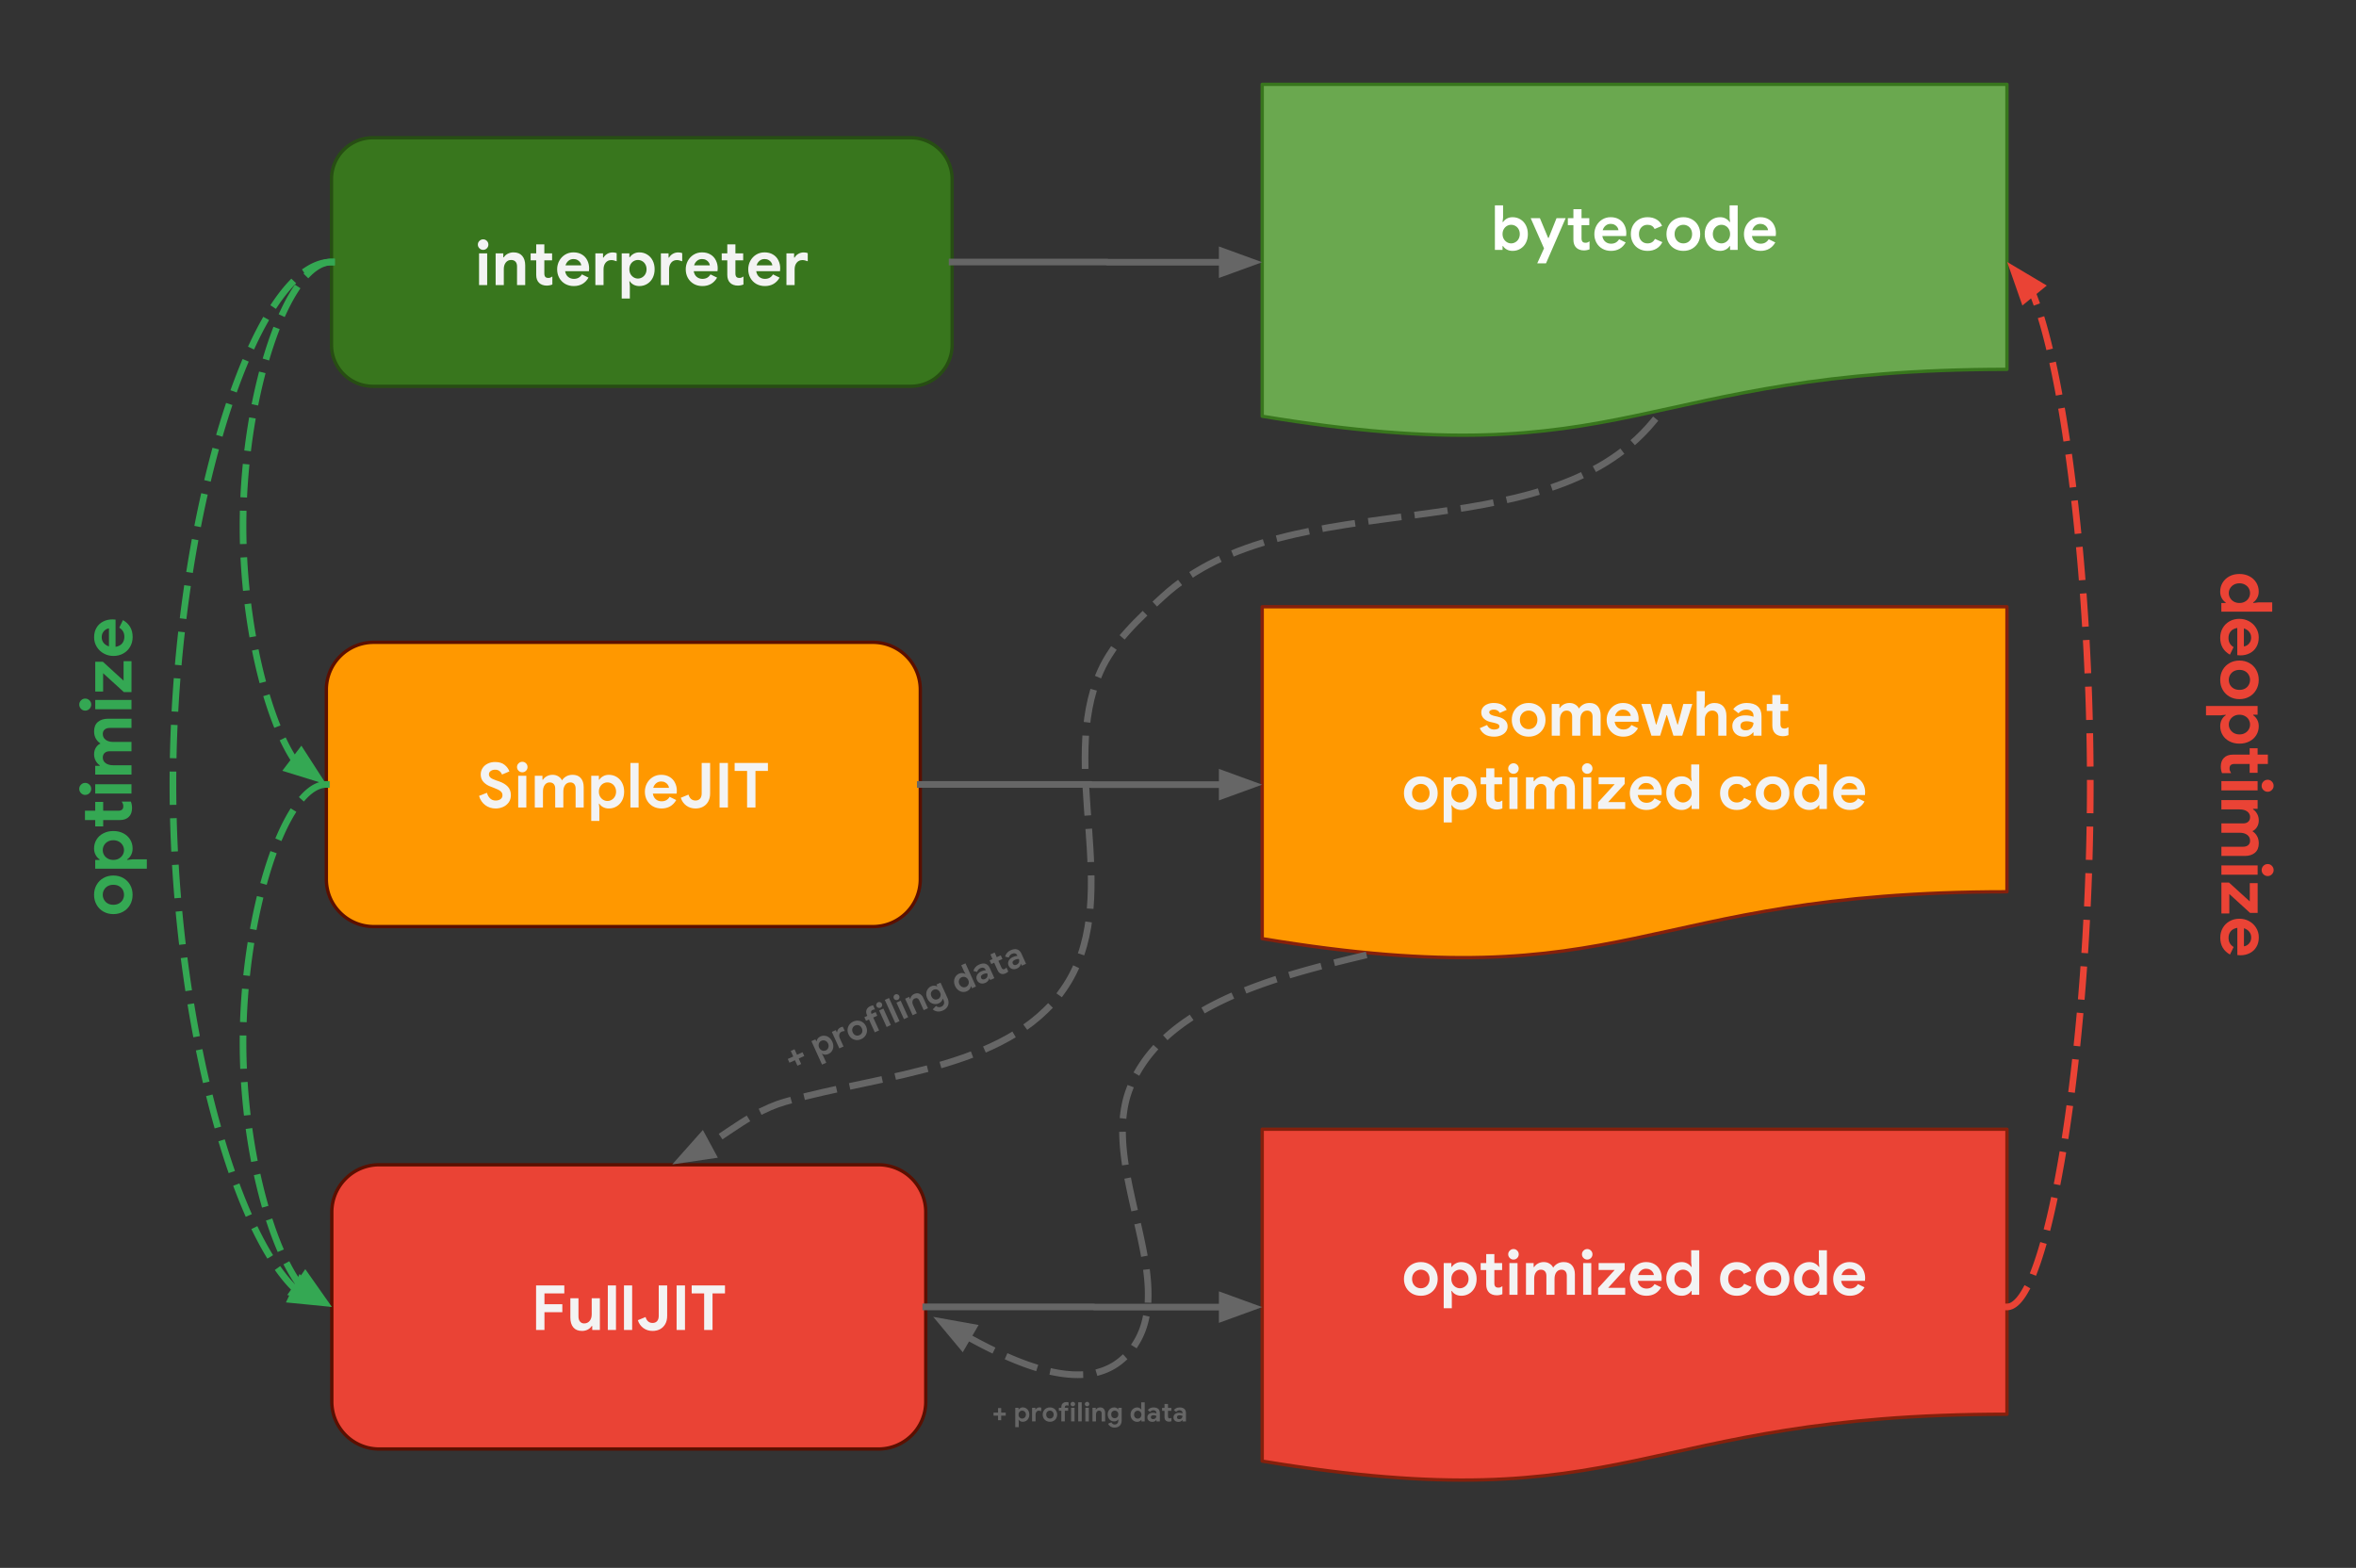 <svg viewBox="0 0 706.879 470.457" fill="none" stroke-linecap="square" stroke-miterlimit="10" xmlns="http://www.w3.org/2000/svg"><rect x="0" y="0" width="706.879" height="470.457" fill="#333333" stroke="none"/><clipPath id="a"><path d="M0 0h706.88v470.457H0V0z"/></clipPath><g clip-path="url(#a)"><path d="M0 0h706.88v470.457H0z"/><path fill="#ff9800" d="M378.704 182.067h223.45v85.524c-111.725 0-111.725 32.586-223.45 14.07z" fill-rule="evenodd"/><path stroke="#85200c" stroke-linejoin="round" stroke-linecap="butt" d="M378.704 182.067h223.45v85.524c-111.725 0-111.725 32.586-223.45 14.07z"/><path fill="#f3f3f3" d="M448.302 221.046q-1.734 0-2.812-.703-1.063-.72-1.5-1.844l2.187-.953q.297.672.844 1.015.547.344 1.281.344.672 0 1.11-.219.453-.218.453-.703 0-.469-.407-.687-.406-.235-1.234-.422l-1.11-.25q-1.156-.281-1.921-1.016-.766-.734-.766-1.844 0-.812.485-1.468.5-.656 1.343-1 .86-.36 1.875-.36 2.953 0 3.938 2.063l-2.078.922q-.563-1-1.797-1-.64 0-1.016.234-.36.219-.36.578 0 .672 1.266 1.016l1.391.328q1.422.36 2.14 1.094.72.719.72 1.781 0 .906-.532 1.61-.531.702-1.453 1.093-.922.39-2.047.39zm10.359 0q-1.484 0-2.64-.656-1.157-.672-1.797-1.813-.641-1.156-.641-2.578t.64-2.578q.641-1.156 1.797-1.813 1.157-.672 2.641-.672 1.453 0 2.61.672 1.156.656 1.796 1.813.64 1.156.64 2.578t-.64 2.578q-.64 1.14-1.797 1.813-1.156.656-2.609.656zm0-2.25q.703 0 1.297-.328.61-.344.953-.985.36-.64.36-1.484t-.36-1.469q-.344-.64-.953-.969-.594-.343-1.297-.343-.719 0-1.312.343-.594.328-.97.97-.359.624-.359 1.468 0 .828.36 1.484.375.64.969.985.593.328 1.312.328zm6.911-7.563h2.297v1.188h.156q.438-.688 1.188-1.078.765-.407 1.703-.407 1 0 1.75.485.75.469 1.062 1.187.47-.734 1.282-1.203.812-.469 1.906-.469 1.625 0 2.469 1 .859 1 .859 2.688v6.125h-2.422v-5.672q0-.89-.422-1.375-.422-.484-1.172-.484-.953 0-1.53.75-.563.75-.563 1.984v4.797h-2.438v-5.672q0-.89-.437-1.375-.438-.484-1.235-.484-.906 0-1.453.75t-.547 1.984v4.797h-2.453v-9.516zm21.465 9.813q-1.422 0-2.563-.64-1.14-.657-1.781-1.798-.64-1.156-.64-2.594 0-1.359.624-2.53.641-1.173 1.75-1.86 1.125-.688 2.516-.688 1.469 0 2.531.641 1.063.625 1.61 1.734.562 1.094.562 2.438 0 .422-.062.828h-7.141q.187 1.125.906 1.719.719.594 1.719.594.844 0 1.453-.36.61-.375.953-.984l1.985.969q-1.454 2.53-4.422 2.53zm2.25-6.203q-.032-.453-.328-.891-.282-.438-.797-.719-.516-.297-1.203-.297-.875 0-1.5.516-.625.5-.907 1.39h4.735zm3.17-3.61h2.75l1.64 6.172h.125l1.907-6.172h2.5l1.906 6.172h.125l1.64-6.172h2.704l-3.032 9.516h-2.64l-1.938-6.156h-.125l-1.922 6.156h-2.609l-3.031-9.516zm16.603-3.844h2.453v3.375l-.156 1.657h.156q.406-.672 1.187-1.078.782-.407 1.704-.407 1.734 0 2.656 1.032.922 1.03.922 2.875v5.906h-2.438v-5.61q0-.921-.5-1.421t-1.312-.5q-.969 0-1.594.78-.625.782-.625 1.923v4.828h-2.453v-13.36zm14.153 13.657q-1.516 0-2.485-.875-.968-.89-.968-2.328 0-.953.5-1.672.5-.735 1.375-1.125.89-.39 1.953-.39 1.469 0 2.515.421v-.406q0-.781-.593-1.266-.578-.484-1.578-.484-.672 0-1.297.312-.625.297-1.032.797l-1.562-1.234q.687-.89 1.734-1.375t2.266-.485q2.187 0 3.328 1.016 1.14 1 1.14 2.938v5.859h-2.406v-.969h-.156q-.422.563-1.125.922-.703.344-1.61.344zm.578-1.906q1.062 0 1.687-.672.625-.688.625-1.594-.953-.453-2-.453-1.906 0-1.906 1.422 0 .578.406.937.422.36 1.188.36zm11.107 1.765q-.703 0-1.297-.219-.594-.218-.969-.593-.875-.844-.875-2.391v-4.375h-1.672v-2.094h1.672v-2.687h2.438v2.687h2.328v2.094h-2.328v3.938q0 .718.312 1.046.266.297.906.297.344 0 .578-.094.235-.093.61-.328v2.391q-.797.328-1.703.328zm-108.587 22.141q-1.484 0-2.64-.656-1.157-.672-1.797-1.813-.641-1.156-.641-2.578t.64-2.578q.641-1.156 1.798-1.813 1.156-.672 2.64-.672 1.453 0 2.61.672 1.156.656 1.796 1.813.641 1.156.641 2.578t-.64 2.578q-.641 1.14-1.797 1.813-1.157.656-2.61.656zm0-2.25q.703 0 1.297-.328.61-.344.953-.985.36-.64.36-1.484t-.36-1.469q-.344-.64-.953-.969-.594-.343-1.297-.343-.719 0-1.312.343-.594.328-.97.97-.358.624-.358 1.468 0 .828.359 1.484.375.64.969.985.593.328 1.312.328zm6.849-7.563h2.297v1.156h.14q.39-.609 1.14-1.03.75-.423 1.72-.423 1.28 0 2.328.641 1.062.64 1.656 1.797.594 1.156.594 2.625t-.594 2.625q-.594 1.14-1.656 1.781-1.047.64-2.328.64-.97 0-1.735-.405-.75-.407-1.125-1.032h-.14l.14 1.344v3.828h-2.437v-13.547zm4.86 7.563q.687 0 1.28-.36.61-.359.953-.984.36-.64.36-1.453 0-.828-.36-1.453-.343-.64-.953-.985-.593-.343-1.28-.343-.673 0-1.267.343-.593.344-.953.985-.343.625-.343 1.453 0 .812.343 1.453.36.625.953.984.594.36 1.266.36zm11.04 2.11q-.703 0-1.297-.22-.593-.218-.968-.593-.875-.844-.875-2.391v-4.375h-1.672v-2.094h1.672v-2.687h2.437v2.687h2.328v2.094h-2.328v3.938q0 .718.313 1.046.265.297.906.297.344 0 .578-.094.234-.093.61-.328v2.391q-.797.328-1.704.328zm5.049-10.72q-.657 0-1.125-.468-.47-.47-.47-1.11 0-.656.47-1.11.468-.468 1.125-.468.656 0 1.109.469.453.453.453 1.11 0 .64-.453 1.109-.453.468-1.11.468zm-1.235 1.047h2.438v9.516h-2.438v-9.516zm4.974 0h2.297v1.188h.157q.437-.688 1.187-1.078.766-.407 1.703-.407 1 0 1.75.485.75.469 1.063 1.187.468-.734 1.281-1.203.812-.469 1.906-.469 1.625 0 2.469 1 .86 1 .86 2.688v6.125h-2.423v-5.672q0-.89-.421-1.375-.422-.484-1.172-.484-.953 0-1.532.75-.562.75-.562 1.984v4.797h-2.438v-5.672q0-.89-.437-1.375-.438-.484-1.234-.484-.907 0-1.454.75-.546.75-.546 1.984v4.797h-2.454v-9.516zm18.387-1.047q-.656 0-1.125-.468-.469-.47-.469-1.11 0-.656.469-1.11.469-.468 1.125-.468t1.11.469q.452.453.452 1.11 0 .64-.453 1.109-.453.468-1.11.468zM475 233.233h2.437v9.516H475v-9.516zm4.49 7.516l4.968-5.438h-4.812v-2.078h7.812v2l-4.953 5.438h5.11v2.078h-8.126v-2zm14.486 2.297q-1.422 0-2.563-.64-1.14-.657-1.78-1.798-.642-1.156-.642-2.594 0-1.359.625-2.53.641-1.173 1.75-1.86 1.125-.688 2.516-.688 1.469 0 2.531.641 1.063.625 1.61 1.734.562 1.094.562 2.438 0 .422-.062.828h-7.14q.187 1.125.905 1.719.72.594 1.72.594.843 0 1.452-.36.61-.375.953-.984l1.985.969q-1.453 2.53-4.422 2.53zm2.25-6.203q-.031-.453-.328-.891-.282-.438-.797-.719-.516-.297-1.203-.297-.875 0-1.5.516-.625.5-.907 1.39h4.735zm8.326 6.203q-1.281 0-2.344-.64-1.047-.642-1.656-1.782-.61-1.156-.61-2.625t.61-2.625q.61-1.156 1.656-1.797 1.063-.64 2.344-.64.969 0 1.719.421.75.422 1.14 1.031h.141l-.14-1.343v-3.656h2.421v13.359h-2.28v-1.14h-.142q-.375.624-1.14 1.03-.75.407-1.719.407zm.406-2.25q.688 0 1.282-.36.609-.359.953-.984.36-.64.36-1.453 0-.828-.36-1.453-.344-.64-.953-.985-.594-.343-1.282-.343-.672 0-1.265.343-.594.344-.953.985-.36.625-.36 1.453 0 .812.36 1.453.359.625.953.984.593.36 1.265.36zm6.085 1.953zm10.037.297q-1.437 0-2.578-.64-1.14-.642-1.781-1.798-.64-1.156-.64-2.61 0-1.468.64-2.608.64-1.141 1.781-1.797 1.14-.657 2.578-.657 1.578 0 2.72.688 1.14.672 1.64 1.922l-2.235.937q-.593-1.265-2.125-1.265-1.125 0-1.843.765-.72.766-.72 2.016 0 1.266.72 2.031.718.766 1.843.766 1.547 0 2.235-1.344l2.218.969q-.609 1.25-1.75 1.937-1.14.688-2.703.688zm10.769 0q-1.485 0-2.641-.656-1.156-.672-1.797-1.813-.64-1.156-.64-2.578t.64-2.578q.64-1.156 1.797-1.813 1.156-.672 2.64-.672 1.454 0 2.61.672 1.156.656 1.797 1.813.64 1.156.64 2.578t-.64 2.578q-.64 1.14-1.797 1.813-1.156.656-2.61.656zm0-2.25q.703 0 1.296-.328.61-.344.954-.985.359-.64.359-1.484t-.36-1.469q-.343-.64-.953-.969-.593-.343-1.296-.343-.72 0-1.313.343-.594.328-.969.97-.36.624-.36 1.468 0 .828.36 1.484.375.64.97.985.593.328 1.312.328zm11.004 2.25q-1.28 0-2.343-.64-1.047-.642-1.657-1.782-.609-1.156-.609-2.625t.61-2.625q.609-1.156 1.656-1.797 1.062-.64 2.343-.64.97 0 1.72.421.75.422 1.14 1.031h.14l-.14-1.343v-3.656h2.422v13.359h-2.282v-1.14h-.14q-.375.624-1.14 1.03-.75.407-1.72.407zm.407-2.25q.687 0 1.28-.36.61-.359.954-.984.36-.64.36-1.453 0-.828-.36-1.453-.344-.64-.953-.985-.594-.343-1.281-.343-.672 0-1.266.343-.594.344-.953.985-.36.625-.36 1.453 0 .812.36 1.453.36.625.953.984.594.36 1.266.36zm11.74 2.25q-1.421 0-2.562-.64-1.14-.657-1.781-1.798-.64-1.156-.64-2.594 0-1.359.624-2.53.64-1.173 1.75-1.86 1.125-.688 2.516-.688 1.468 0 2.531.641 1.062.625 1.61 1.734.562 1.094.562 2.438 0 .422-.063.828h-7.14q.187 1.125.906 1.719.719.594 1.719.594.843 0 1.453-.36.61-.375.953-.984l1.984.969q-1.453 2.53-4.422 2.53zm2.25-6.203q-.03-.453-.328-.891-.28-.438-.797-.719-.515-.297-1.203-.297-.875 0-1.5.516-.625.5-.906 1.39h4.734z"/><path fill="#ff9800" d="M97.917 206.953c0-7.851 6.364-14.215 14.215-14.215h149.774a14.215 14.215 0 0 1 14.215 14.215v56.86c0 7.851-6.364 14.216-14.215 14.216H112.132c-7.85 0-14.215-6.365-14.215-14.215z" fill-rule="evenodd"/><path stroke="#5b0f00" stroke-linejoin="round" stroke-linecap="butt" d="M97.917 206.953h0c0-7.851 6.364-14.215 14.215-14.215h149.774a14.215 14.215 0 0 1 14.215 14.215v56.86c0 7.851-6.364 14.216-14.215 14.216H112.132c-7.85 0-14.215-6.365-14.215-14.215z"/><path fill="#f3f3f3" d="M148.711 242.6q-1.75 0-3.093-.984-1.344-.985-1.891-2.797l2.375-.938q.281 1.063.953 1.703.672.625 1.672.625.844 0 1.437-.406.594-.422.594-1.172t-.578-1.218q-.562-.485-2.016-1.016l-.812-.313q-1.297-.437-2.219-1.359-.906-.922-.906-2.328 0-1.047.547-1.906.547-.86 1.531-1.344.984-.5 2.234-.5 1.813 0 2.86.86 1.047.843 1.437 1.968l-2.218.938q-.22-.61-.735-1.032-.5-.422-1.312-.422-.813 0-1.344.391-.531.375-.531.984 0 .61.5 1.032.5.406 1.656.797l.844.28q1.734.61 2.656 1.595.922.968.922 2.546 0 1.313-.672 2.22-.672.905-1.734 1.359-1.047.437-2.157.437zm8.005-10.86q-.657 0-1.125-.468-.47-.469-.47-1.11 0-.656.47-1.109.468-.469 1.125-.469.656 0 1.109.47.453.452.453 1.109 0 .64-.453 1.109t-1.11.469zm-1.235 1.048h2.438v9.515h-2.438v-9.515zm4.974 0h2.297v1.187h.156q.438-.687 1.188-1.078.766-.406 1.703-.406 1 0 1.75.484.75.469 1.063 1.188.468-.735 1.28-1.204.813-.468 1.907-.468 1.625 0 2.469 1 .86 1 .86 2.687v6.125h-2.423v-5.672q0-.89-.422-1.375-.421-.484-1.171-.484-.954 0-1.532.75-.562.75-.562 1.984v4.797h-2.438v-5.672q0-.89-.437-1.375-.438-.484-1.235-.484-.906 0-1.453.75t-.547 1.984v4.797h-2.453v-9.515zm16.934 0h2.297v1.156h.14q.39-.61 1.14-1.031.75-.422 1.72-.422 1.28 0 2.328.64 1.062.64 1.656 1.797.594 1.156.594 2.625t-.594 2.625q-.594 1.14-1.656 1.781-1.047.641-2.328.641-.97 0-1.735-.406-.75-.406-1.125-1.031h-.14l.14 1.343v3.828h-2.437v-13.546zm4.86 7.562q.687 0 1.28-.36.61-.359.953-.984.36-.64.36-1.453 0-.828-.36-1.453-.343-.64-.953-.984-.593-.344-1.28-.344-.673 0-1.267.344-.593.343-.953.984-.343.625-.343 1.453 0 .813.343 1.453.36.625.953.985.594.359 1.266.359zm6.9-11.406h2.453v13.36h-2.453v-13.36zm9.32 13.656q-1.423 0-2.563-.64-1.141-.657-1.782-1.797-.64-1.157-.64-2.594 0-1.36.625-2.531.64-1.172 1.75-1.86 1.125-.687 2.515-.687 1.47 0 2.532.64 1.062.625 1.609 1.735.562 1.093.562 2.437 0 .422-.062.828h-7.14q.187 1.125.906 1.72.718.593 1.718.593.844 0 1.453-.36.61-.375.954-.984l1.984.969q-1.453 2.531-4.422 2.531zm2.25-6.203q-.032-.453-.33-.89-.28-.438-.796-.72-.516-.296-1.203-.296-.875 0-1.5.515-.625.5-.906 1.39h4.734zm7.966 6.203q-1.578 0-2.766-.86-1.187-.874-1.656-2.359l2.313-.953q.25.875.78 1.328.548.453 1.329.453.86 0 1.344-.546.5-.563.5-1.579v-9.14h2.53v9.125q0 1.453-.577 2.469-.578 1.015-1.578 1.546-.985.516-2.22.516zm7.206-13.656h2.516v13.36h-2.516v-13.36zm8.263 2.39h-3.735v-2.39h9.985v2.39h-3.735v10.97h-2.515v-10.97z"/><path fill="#38761d" d="M99.462 53.759c0-6.866 5.566-12.43 12.43-12.43h161.345a12.43 12.43 0 0 1 12.43 12.43v49.721c0 6.865-5.565 12.43-12.43 12.43H111.893c-6.865 0-12.43-5.565-12.43-12.43z" fill-rule="evenodd"/><path stroke="#274e13" stroke-linejoin="round" stroke-linecap="butt" d="M99.462 53.759h0c0-6.866 5.566-12.43 12.43-12.43h161.345a12.43 12.43 0 0 1 12.43 12.43v49.721c0 6.865-5.565 12.43-12.43 12.43H111.893h0c-6.865 0-12.43-5.565-12.43-12.43z"/><path fill="#f3f3f3" d="M144.967 74.977q-.656 0-1.125-.469t-.469-1.11q0-.655.469-1.109.469-.468 1.125-.468t1.11.468q.453.454.453 1.11 0 .64-.454 1.11-.453.468-1.109.468zm-1.234 1.047h2.437v9.515h-2.437v-9.515zm4.974 0h2.297v1.187h.156q.422-.687 1.203-1.078.797-.406 1.703-.406 1.719 0 2.61 1.047.906 1.047.906 2.86v5.905h-2.453V79.93q0-.922-.469-1.422-.469-.5-1.297-.5-1 0-1.61.766-.593.765-.593 1.922v4.843h-2.453v-9.515zm15.316 9.672q-.704 0-1.297-.22-.594-.218-.97-.593-.874-.844-.874-2.39v-4.375h-1.672v-2.094h1.672v-2.688h2.437v2.688h2.329v2.094h-2.329v3.937q0 .719.313 1.047.266.297.906.297.344 0 .578-.094.235-.094.61-.328v2.39q-.797.329-1.703.329zm8.126.14q-1.422 0-2.563-.64-1.14-.657-1.78-1.797-.641-1.156-.641-2.594 0-1.36.625-2.531.64-1.172 1.75-1.86 1.125-.687 2.515-.687 1.469 0 2.531.64 1.063.626 1.61 1.735.562 1.094.562 2.437 0 .422-.062.829h-7.14q.187 1.125.905 1.718.72.594 1.72.594.843 0 1.452-.36.61-.374.953-.984l1.985.969q-1.453 2.531-4.422 2.531zm2.25-6.203q-.031-.453-.328-.89-.281-.438-.797-.72-.516-.296-1.203-.296-.875 0-1.5.516-.625.5-.906 1.39h4.734zm4.232-3.61h2.297v1.266h.157q.359-.671 1.093-1.109.75-.437 1.641-.437.656 0 1.203.203v2.453q-.5-.188-.86-.266-.343-.094-.734-.094-1.078 0-1.718.782-.625.78-.625 1.984v4.734h-2.454v-9.515zm7.904 0h2.297v1.157h.14q.391-.61 1.141-1.031.75-.422 1.72-.422 1.28 0 2.327.64 1.063.641 1.656 1.797.594 1.157.594 2.625 0 1.47-.594 2.625-.593 1.141-1.656 1.782-1.047.64-2.328.64-.969 0-1.734-.406-.75-.406-1.125-1.031h-.14l.14 1.344v3.828h-2.438V76.024zm4.86 7.563q.687 0 1.28-.36.61-.358.954-.983.36-.641.36-1.454 0-.828-.36-1.453-.344-.64-.953-.984-.594-.344-1.281-.344-.672 0-1.266.344t-.953.984q-.344.625-.344 1.453 0 .813.344 1.454.36.625.953.984.594.36 1.266.36zm6.9-7.562h2.297v1.265h.156q.36-.671 1.094-1.109.75-.437 1.64-.437.657 0 1.204.203v2.453q-.5-.188-.86-.266-.343-.094-.734-.094-1.078 0-1.719.782-.625.78-.625 1.984v4.734h-2.453v-9.515zm12.435 9.812q-1.422 0-2.562-.64-1.141-.657-1.782-1.797-.64-1.156-.64-2.594 0-1.36.625-2.531.64-1.172 1.75-1.86 1.125-.687 2.515-.687 1.47 0 2.532.64 1.062.626 1.609 1.735.562 1.094.562 2.437 0 .422-.062.829h-7.14q.187 1.125.906 1.718.718.594 1.718.594.844 0 1.453-.36.61-.374.954-.984l1.984.969q-1.453 2.531-4.422 2.531zm2.25-6.203q-.031-.453-.328-.89-.281-.438-.797-.72-.516-.296-1.203-.296-.875 0-1.5.516-.625.5-.906 1.39h4.734zm8.373 6.063q-.703 0-1.297-.22-.593-.218-.968-.593-.875-.844-.875-2.39v-4.375h-1.672v-2.094h1.672v-2.688h2.437v2.688h2.328v2.094h-2.328v3.937q0 .719.313 1.047.265.297.906.297.344 0 .578-.094.234-.094.61-.328v2.39q-.798.329-1.704.329zm8.127.14q-1.422 0-2.563-.64-1.14-.657-1.781-1.797-.64-1.156-.64-2.594 0-1.36.624-2.531.64-1.172 1.75-1.86 1.125-.687 2.516-.687 1.469 0 2.531.64 1.063.626 1.61 1.735.562 1.094.562 2.437 0 .422-.062.829h-7.141q.187 1.125.906 1.718.719.594 1.719.594.844 0 1.453-.36.61-.374.953-.984l1.985.969q-1.454 2.531-4.422 2.531zm2.25-6.203q-.032-.453-.328-.89-.282-.438-.797-.72-.516-.296-1.203-.296-.875 0-1.5.516-.625.5-.907 1.39h4.735zm4.232-3.61h2.297v1.266h.156q.36-.671 1.094-1.109.75-.437 1.64-.437.657 0 1.204.203v2.453q-.5-.188-.86-.266-.343-.094-.734-.094-1.078 0-1.719.782-.625.78-.625 1.984v4.734h-2.453v-9.515z"/><path fill="#6aa84f" d="M378.703 25.302h223.45v85.523c-111.725 0-111.725 32.586-223.45 14.072z" fill-rule="evenodd"/><path stroke="#38761d" stroke-linejoin="round" stroke-linecap="butt" d="M378.703 25.302h223.45v85.523c-111.725 0-111.725 32.586-223.45 14.072z"/><path fill="#fff" d="M453.832 75.28q-.984 0-1.734-.406t-1.125-1.031h-.157v1.14h-2.296V61.625h2.453v3.656l-.157 1.344h.157q.39-.61 1.125-1.031.75-.422 1.734-.422 1.281 0 2.328.64 1.063.641 1.656 1.798.594 1.156.594 2.625 0 1.468-.594 2.625-.593 1.14-1.656 1.78-1.047.641-2.328.641zm-.437-2.25q.687 0 1.28-.359.61-.36.954-.984.36-.64.36-1.453 0-.829-.36-1.454-.344-.64-.953-.984-.594-.344-1.281-.344-.672 0-1.266.344t-.953.984q-.36.625-.36 1.454 0 .812.36 1.453.36.625.953.984.594.36 1.266.36zm9.865 1.5l-4-9.062h2.766l2.469 5.922h.156l2.36-5.922h2.734l-5.89 13.547h-2.626l2.031-4.485zm11.956.61q-.704 0-1.297-.219-.594-.219-.97-.594-.874-.843-.874-2.39v-4.375h-1.672v-2.094h1.672V62.78h2.437v2.688h2.329v2.094h-2.329v3.937q0 .719.313 1.047.266.297.906.297.344 0 .578-.094.235-.094.61-.328v2.39q-.797.329-1.703.329zm8.126.14q-1.422 0-2.562-.64-1.141-.656-1.782-1.797-.64-1.156-.64-2.594 0-1.36.625-2.531.64-1.172 1.75-1.86 1.125-.687 2.515-.687 1.469 0 2.532.64 1.062.626 1.609 1.735.562 1.094.562 2.438 0 .421-.062.828h-7.14q.187 1.125.906 1.718.718.594 1.718.594.844 0 1.453-.36.61-.374.954-.984l1.984.97q-1.453 2.53-4.422 2.53zm2.25-6.203q-.031-.453-.328-.89-.281-.438-.797-.719-.516-.297-1.203-.297-.875 0-1.5.516-.625.5-.906 1.39h4.734zm8.717 6.203q-1.438 0-2.578-.64t-1.782-1.797q-.64-1.156-.64-2.61 0-1.468.64-2.609.641-1.14 1.782-1.797 1.14-.656 2.578-.656 1.578 0 2.719.688 1.14.671 1.64 1.921l-2.234.938q-.594-1.266-2.125-1.266-1.125 0-1.844.766-.719.766-.719 2.016 0 1.265.72 2.03.718.766 1.843.766 1.547 0 2.234-1.343l2.219.968q-.61 1.25-1.75 1.938-1.14.687-2.703.687zm10.768 0q-1.484 0-2.64-.656-1.157-.672-1.798-1.812-.64-1.157-.64-2.578 0-1.422.64-2.579.641-1.156 1.797-1.812 1.157-.672 2.641-.672 1.453 0 2.61.672 1.156.656 1.796 1.812.64 1.157.64 2.579 0 1.421-.64 2.578-.64 1.14-1.797 1.812-1.156.656-2.609.656zm0-2.25q.703 0 1.297-.328.61-.343.953-.984.36-.64.36-1.484t-.36-1.47q-.344-.64-.953-.968-.594-.344-1.297-.344-.719 0-1.313.344-.593.328-.968.969-.36.625-.36 1.469 0 .828.36 1.484.375.64.968.984.594.328 1.313.328zm11.005 2.25q-1.281 0-2.344-.64-1.047-.64-1.656-1.781-.61-1.157-.61-2.625 0-1.47.61-2.625.61-1.157 1.656-1.797 1.063-.64 2.344-.64.969 0 1.719.421.75.422 1.14 1.031h.14l-.14-1.344v-3.656h2.422v13.36h-2.281v-1.141h-.14q-.376.625-1.141 1.031-.75.406-1.72.406zm.406-2.25q.688 0 1.281-.359.61-.36.953-.984.36-.64.36-1.453 0-.829-.36-1.454-.343-.64-.953-.984-.593-.344-1.28-.344-.673 0-1.267.344-.593.344-.953.984-.359.625-.359 1.454 0 .812.36 1.453.359.625.952.984.594.36 1.266.36zm11.74 2.25q-1.42 0-2.562-.64-1.14-.656-1.78-1.797-.641-1.156-.641-2.594 0-1.36.625-2.531.64-1.172 1.75-1.86 1.125-.687 2.515-.687 1.469 0 2.531.64 1.063.626 1.61 1.735.562 1.094.562 2.438 0 .421-.062.828h-7.14q.187 1.125.905 1.718.72.594 1.72.594.843 0 1.452-.36.61-.374.953-.984l1.985.97q-1.453 2.53-4.422 2.53zm2.25-6.203q-.03-.453-.327-.89-.281-.438-.797-.719-.516-.297-1.203-.297-.875 0-1.5.516-.625.5-.906 1.39h4.734z"/><path d="M276.121 235.383h51.292v.063h51.291"/><path stroke="#666" stroke-width="2" stroke-linejoin="round" stroke-linecap="butt" d="M276.121 235.383h51.292v.063h39.291"/><path fill="#666" stroke="#666" stroke-width="2" stroke-linecap="butt" d="M366.704 238.75l9.076-3.304-9.076-3.303z" fill-rule="evenodd"/><path d="M285.667 78.62h46.518v.062h46.522"/><path stroke="#666" stroke-width="2" stroke-linejoin="round" stroke-linecap="butt" d="M285.667 78.62h46.518v.062h34.522"/><path fill="#666" stroke="#666" stroke-width="2" stroke-linecap="butt" d="M366.707 81.986l9.076-3.304-9.076-3.303z" fill-rule="evenodd"/><path d="M179.218 318.216L344.35 243.38l18.93 41.764-165.134 74.834z"/><path fill="#666" d="M241.303 316.87l-1.665.754.748 1.651-1.124.51-.749-1.651-1.65.748-.51-1.124 1.65-.748-.747-1.651 1.124-.51.748 1.651 1.665-.755.51 1.125zm1.542 1.788zm.61-6.246l1.195-.542.271.598.071-.032q.072-.41.36-.798.28-.401.793-.634.668-.303 1.364-.206.703.076 1.28.552.584.456.926 1.21.348.769.306 1.508-.028.733-.428 1.327-.393.572-1.062.875-.512.232-1.007.2-.481-.04-.829-.277l-.071.032.394.68.896 1.978-1.267.574-3.192-7.045zm4.313 2.78q.356-.161.585-.488.23-.327.266-.738.037-.411-.157-.838-.193-.427-.527-.67-.333-.244-.73-.287-.397-.043-.753.118-.356.161-.585.488-.215.32-.251.732-.037.41.156.838.194.427.527.67.334.244.716.293.397.043.753-.118zm1.815-5.557l1.196-.542.303.669.07-.032q.025-.44.306-.842.295-.408.75-.614.342-.155.672-.185l.58 1.281q-.315.023-.52.064-.19.035-.39.125-.568.258-.709.82-.146.546.137 1.172l1.116 2.462-1.266.574-2.245-4.952zm8.823 2.16q-.769.348-1.521.278-.76-.085-1.365-.514-.599-.45-.94-1.203-.336-.74-.28-1.487.071-.752.514-1.365.437-.626 1.205-.974.754-.342 1.513-.257.767.064 1.365.513.613.443.948 1.183.342.754.272 1.507-.063.732-.514 1.365-.443.612-1.197.954zm-.536-1.181q.37-.168.606-.48.236-.313.272-.724.03-.426-.17-.867t-.533-.684q-.333-.244-.724-.273-.396-.043-.767.125-.37.167-.599.494-.235.313-.272.724-.037.411.163.853.2.44.54.698.333.244.724.273.39.029.76-.139zm2.85-4.705l-.882.4-.497-1.096.882-.4-.122-.27q-.38-.84-.102-1.55.293-.716 1.104-1.083.47-.213.863-.254l.561 1.238q-.217.013-.379.034-.161.022-.346.106-.313.142-.429.417-.1.27.047.596l.084.185 1.21-.548.497 1.096-1.21.548 1.748 3.857-1.28.58-1.749-3.856zm3.452-3.537q-.342.154-.693.022-.352-.132-.507-.474-.154-.341-.016-.679.133-.351.474-.506.342-.155.68-.016.344.118.5.46.154.341.022.693-.118.345-.46.5zm-.395.83l1.266-.573 2.245 4.952-1.267.574-2.244-4.952zm1.695-3.17l1.266-.573 3.148 6.945-1.267.574-3.147-6.945zm3.893-.014q-.342.155-.693.023-.352-.132-.507-.474-.154-.341-.016-.679.132-.351.474-.506.342-.155.679-.016.345.118.5.46.155.34.022.692-.118.346-.46.5zm-.395.831l1.266-.574 2.245 4.953-1.267.574-2.244-4.953zm2.598-1.177l1.195-.542.284.626.071-.032q.066-.459.368-.853.316-.4.786-.613.896-.406 1.618-.064.714.328 1.14 1.267l1.393 3.074-1.28.58-1.323-2.917q-.22-.484-.577-.63-.365-.161-.806.039-.512.232-.645.772-.132.54.145 1.153l1.142 2.519-1.267.574-2.244-4.953zm11.355 3.534q-.94.426-1.76.283-.813-.129-1.297-.63l.976-1.026q.324.3.734.371.424.065.837-.122.598-.27.786-.802.188-.531-.115-1.2l-.18-.399-.072.033q-.094.437-.394.796-.293.338-.777.558-.612.277-1.28.202-.668-.074-1.254-.495-.577-.442-.926-1.21-.348-.769-.293-1.48.063-.732.448-1.283.378-.566.99-.844.484-.219.938-.202.461-.003.852.215l.07-.032-.238-.527 1.224-.555 2.09 4.611q.361.797.312 1.523-.048.725-.476 1.296-.427.571-1.195.92zm-1.528-3.407q.54-.245.743-.783.21-.558-.08-1.199-.303-.669-.855-.865-.538-.202-1.079.043-.54.245-.757.79-.202.537.1 1.206.298.655.835.857.552.196 1.093-.05zm3.662-.27zm5.089-2.118q-.67.304-1.373.228-.695-.097-1.28-.553-.583-.455-.932-1.224-.341-.754-.3-1.494.037-.754.429-1.326.4-.593 1.07-.896.497-.226.985-.172.495.032.836.255l.085-.038-.401-.66-.858-1.892 1.267-.574 3.148 6.945-1.182.535-.27-.597-.086.038q-.037.412-.338.806-.302.394-.8.62zm-.322-1.278q.356-.16.585-.488.23-.327.266-.738.036-.41-.157-.838-.194-.427-.527-.67-.333-.244-.73-.287-.397-.043-.753.118-.356.161-.585.488-.215.32-.252.732-.036.411.157.838.194.427.527.67.333.244.716.294.397.043.753-.119zm5.834-1.22q-.782.355-1.501.132-.711-.244-1.047-.984-.225-.498-.137-.984.096-.507.462-.913.358-.42.913-.671.769-.349 1.413-.366l-.097-.213q-.187-.413-.61-.513-.415-.12-.927.111-.356.162-.612.466-.257.305-.354.658l-1.102-.273q.15-.616.575-1.117.439-.508 1.079-.798 1.138-.516 1.96-.254.837.255 1.295 1.266l1.38 3.045-1.252.568-.226-.498-.085.039q-.085.381-.37.734-.287.352-.757.565zm-.152-1.131q.555-.252.727-.742.166-.504-.053-.988-.601-.002-1.142.243-.996.452-.66 1.192.135.299.432.387.297.088.696-.092zm6.2-1.712q-.37.168-.729.21-.365.028-.64-.087-.655-.235-1.017-1.032l-1.032-2.277-.868.393-.497-1.096.869-.393-.632-1.395 1.266-.574.632 1.395 1.21-.548.497 1.096-1.21.548.922 2.035q.174.384.423.477.199.099.526-.05.185-.083.28-.177.102-.115.25-.32l.56 1.239q-.341.343-.81.556zm3.455-1.463q-.783.355-1.502.131-.71-.243-1.046-.984-.226-.498-.137-.984.096-.507.46-.912.36-.42.915-.671.768-.349 1.412-.366l-.097-.214q-.187-.412-.61-.512-.414-.121-.927.111-.356.161-.612.466-.256.305-.354.658l-1.101-.273q.15-.616.574-1.118.439-.507 1.08-.798 1.138-.516 1.96-.253.836.255 1.294 1.266l1.38 3.045-1.252.568-.225-.498-.086.038q-.084.382-.37.734-.287.353-.756.566zm-.153-1.132q.555-.251.728-.741.166-.504-.054-.988-.6-.002-1.142.243-.996.451-.66 1.191.135.3.432.388.298.088.696-.093z"/><path fill="#ea4335" d="M378.704 338.832h223.45v85.524c-111.725 0-111.725 32.586-223.45 14.07z" fill-rule="evenodd"/><path stroke="#85200c" stroke-linejoin="round" stroke-linecap="butt" d="M378.704 338.832h223.45v85.524c-111.725 0-111.725 32.586-223.45 14.07z"/><path fill="#f3f3f3" d="M426.311 388.81q-1.484 0-2.64-.655-1.157-.672-1.797-1.813-.641-1.156-.641-2.578t.64-2.578q.641-1.156 1.798-1.813 1.156-.672 2.64-.672 1.453 0 2.61.672 1.156.657 1.796 1.813.641 1.156.641 2.578t-.64 2.578q-.641 1.14-1.797 1.813-1.157.656-2.61.656zm0-2.25q.703 0 1.297-.327.61-.344.953-.985.36-.64.36-1.484t-.36-1.469q-.344-.64-.953-.969-.594-.343-1.297-.343-.719 0-1.312.343-.594.329-.97.97-.358.624-.358 1.468 0 .828.359 1.484.375.64.969.985.593.328 1.312.328zm6.849-7.562h2.297v1.157h.14q.39-.61 1.14-1.032.75-.422 1.72-.422 1.28 0 2.328.641 1.062.64 1.656 1.797.594 1.156.594 2.625t-.594 2.625q-.594 1.14-1.656 1.781-1.047.64-2.328.64-.97 0-1.735-.405-.75-.407-1.125-1.032h-.14l.14 1.344v3.828h-2.437v-13.547zm4.86 7.563q.687 0 1.28-.36.61-.359.953-.984.36-.64.36-1.453 0-.828-.36-1.453-.343-.64-.953-.985-.593-.343-1.28-.343-.673 0-1.267.343-.593.344-.953.985-.343.625-.343 1.453 0 .812.343 1.453.36.625.953.984.594.36 1.266.36zm11.04 2.11q-.703 0-1.297-.22-.593-.218-.968-.593-.875-.844-.875-2.39v-4.376h-1.672v-2.094h1.672v-2.687h2.437v2.687h2.328v2.094h-2.328v3.938q0 .718.313 1.046.265.297.906.297.344 0 .578-.093.234-.094.61-.329v2.391q-.797.328-1.704.328zm5.049-10.72q-.657 0-1.125-.468-.47-.47-.47-1.11 0-.656.47-1.11.468-.468 1.125-.468.656 0 1.109.469.453.453.453 1.11 0 .64-.453 1.109-.453.468-1.11.468zm-1.235 1.047h2.438v9.516h-2.438v-9.516zm4.974 0h2.297v1.188h.157q.437-.688 1.187-1.078.766-.407 1.703-.407 1 0 1.75.485.75.469 1.063 1.187.468-.734 1.281-1.203.812-.469 1.906-.469 1.625 0 2.469 1 .86 1 .86 2.688v6.125h-2.423v-5.672q0-.89-.421-1.375-.422-.484-1.172-.484-.953 0-1.532.75-.562.75-.562 1.984v4.797h-2.438v-5.672q0-.89-.437-1.375-.438-.484-1.234-.484-.907 0-1.454.75-.546.75-.546 1.984v4.797h-2.454v-9.516zm18.387-1.047q-.656 0-1.125-.468-.469-.47-.469-1.11 0-.656.469-1.11.469-.468 1.125-.468t1.11.469q.452.453.452 1.11 0 .64-.453 1.109-.453.468-1.11.468zM475 378.998h2.437v9.516H475v-9.516zm4.49 7.516l4.968-5.438h-4.812v-2.078h7.812v2l-4.953 5.438h5.11v2.078h-8.126v-2zm14.486 2.297q-1.422 0-2.563-.64-1.14-.657-1.78-1.798-.642-1.156-.642-2.593 0-1.36.625-2.532.641-1.172 1.75-1.86 1.125-.687 2.516-.687 1.469 0 2.531.641 1.063.625 1.61 1.734.562 1.094.562 2.438 0 .422-.062.828h-7.14q.187 1.125.905 1.719.72.594 1.72.594.843 0 1.452-.36.61-.375.953-.984l1.985.969q-1.453 2.53-4.422 2.53zm2.25-6.203q-.031-.453-.328-.89-.282-.438-.797-.72-.516-.297-1.203-.297-.875 0-1.5.516-.625.5-.907 1.39h4.735zm8.326 6.203q-1.281 0-2.344-.64-1.047-.641-1.656-1.782-.61-1.156-.61-2.625t.61-2.625q.61-1.156 1.656-1.797 1.063-.64 2.344-.64.969 0 1.719.421.75.422 1.14 1.032h.141l-.14-1.344v-3.656h2.421v13.359h-2.28v-1.14h-.142q-.375.624-1.14 1.03-.75.407-1.719.407zm.406-2.25q.688 0 1.282-.36.609-.359.953-.984.36-.64.36-1.453 0-.828-.36-1.453-.344-.64-.953-.985-.594-.343-1.282-.343-.672 0-1.265.343-.594.344-.953.985-.36.625-.36 1.453 0 .812.36 1.453.359.625.953.984.593.36 1.265.36zm6.085 1.953zm10.037.297q-1.437 0-2.578-.64-1.14-.641-1.781-1.798-.64-1.156-.64-2.61 0-1.468.64-2.608.64-1.141 1.781-1.797 1.14-.657 2.578-.657 1.578 0 2.72.688 1.14.672 1.64 1.922l-2.235.937q-.593-1.265-2.125-1.265-1.125 0-1.843.765-.72.766-.72 2.016 0 1.266.72 2.031.718.766 1.843.766 1.547 0 2.235-1.344l2.218.969q-.609 1.25-1.75 1.937-1.14.688-2.703.688zm10.769 0q-1.485 0-2.641-.656-1.156-.672-1.797-1.813-.64-1.156-.64-2.578t.64-2.578q.64-1.156 1.797-1.813 1.156-.672 2.64-.672 1.454 0 2.61.672 1.156.657 1.797 1.813.64 1.156.64 2.578t-.64 2.578q-.64 1.14-1.797 1.813-1.156.656-2.61.656zm0-2.25q.703 0 1.296-.328.61-.344.954-.985.359-.64.359-1.484t-.36-1.469q-.343-.64-.953-.969-.593-.343-1.296-.343-.72 0-1.313.343-.594.329-.969.97-.36.624-.36 1.468 0 .828.36 1.484.375.64.97.985.593.328 1.312.328zm11.004 2.25q-1.28 0-2.343-.64-1.047-.641-1.657-1.782-.609-1.156-.609-2.625t.61-2.625q.609-1.156 1.656-1.797 1.062-.64 2.343-.64.97 0 1.72.421.75.422 1.14 1.032h.14l-.14-1.344v-3.656h2.422v13.359h-2.282v-1.14h-.14q-.375.624-1.14 1.03-.75.407-1.72.407zm.407-2.25q.687 0 1.28-.36.61-.359.954-.984.36-.64.36-1.453 0-.828-.36-1.453-.344-.64-.953-.985-.594-.343-1.281-.343-.672 0-1.266.343-.594.344-.953.985-.36.625-.36 1.453 0 .812.36 1.453.36.625.953.984.594.36 1.266.36zm11.74 2.25q-1.421 0-2.562-.64-1.14-.657-1.781-1.798-.64-1.156-.64-2.593 0-1.36.624-2.532.64-1.172 1.75-1.86 1.125-.687 2.516-.687 1.468 0 2.531.641 1.062.625 1.61 1.734.562 1.094.562 2.438 0 .422-.063.828h-7.14q.187 1.125.906 1.719.719.594 1.719.594.843 0 1.453-.36.61-.375.953-.984l1.984.969q-1.453 2.53-4.422 2.53zm2.25-6.203q-.03-.453-.328-.89-.28-.438-.797-.72-.515-.297-1.203-.297-.875 0-1.5.516-.625.5-.906 1.39h4.734z"/><path fill="#ea4335" d="M99.554 363.718c0-7.851 6.365-14.215 14.216-14.215h149.774a14.215 14.215 0 0 1 14.215 14.215v56.86c0 7.852-6.364 14.216-14.215 14.216H113.77c-7.851 0-14.216-6.364-14.216-14.215z" fill-rule="evenodd"/><path stroke="#5b0f00" stroke-linejoin="round" stroke-linecap="butt" d="M99.554 363.718h0c0-7.851 6.365-14.215 14.216-14.215h149.774a14.215 14.215 0 0 1 14.215 14.215v56.86c0 7.852-6.364 14.216-14.215 14.216H113.77c-7.851 0-14.216-6.364-14.216-14.215z"/><path fill="#f3f3f3" d="M160.842 385.709h8.469v2.39h-5.954v3.25h5.36v2.391h-5.36v5.328h-2.515v-13.36zm13.784 13.656q-1.72 0-2.61-1.062-.89-1.063-.89-2.97v-5.78h2.437v5.484q0 .969.469 1.531.469.547 1.234.547 1.047 0 1.656-.765.61-.766.61-1.954v-4.843h2.453v9.515h-2.297v-1.187h-.156q-.422.687-1.203 1.094-.766.39-1.703.39zm7.737-13.656h2.453v13.36h-2.453v-13.36zm4.85 0h2.454v13.36h-2.453v-13.36zm8.586 13.656q-1.578 0-2.766-.86-1.187-.874-1.656-2.359l2.312-.953q.25.875.782 1.328.547.454 1.328.454.86 0 1.344-.547.5-.563.5-1.578v-9.141h2.53v9.125q0 1.453-.577 2.469-.578 1.015-1.578 1.547-.985.515-2.22.515zm7.206-13.656h2.516v13.36h-2.516v-13.36zm8.263 2.39h-3.735v-2.39h9.985v2.39h-3.735v10.97h-2.515v-10.97z"/><path d="M409.05 286.76c-26.193 6.286-60.575 14.92-70.163 40.092-9.515 24.981 17.654 61.287-1.252 80.186-13.873 13.868-40.813-1.808-57.632-11.903"/><path stroke="#666" stroke-width="2" stroke-linejoin="round" stroke-linecap="butt" stroke-dasharray="8.0,6.0" d="M409.05 286.76c-26.193 6.286-60.575 14.92-70.163 40.092-9.515 24.981 17.654 61.287-1.252 80.186-6.937 6.934-17.14 6.482-27.711 3.035-5.286-1.724-10.664-4.197-15.771-6.87a184.866 184.866 0 0 1-3.775-2.032l-.003-.002"/><path fill="#666" stroke="#666" stroke-width="2" stroke-linecap="butt" d="M292.036 398.313l-9.506-1.708 6.184 7.42z" fill-rule="evenodd"/><path d="M496.126 126.387c-33.123 40.232-108.865 17.338-147.215 52.622-7.201 6.625-14.853 13.595-18.793 22.551-12.509 28.434 6.41 65.975-9.396 92.717-15.71 26.578-55.511 27.852-85.197 36.333-12.403 3.544-21.852 14.004-33.83 18.793"/><path stroke="#666" stroke-width="2" stroke-linejoin="round" stroke-linecap="butt" stroke-dasharray="8.0,6.0" d="M496.126 126.387c-33.123 40.232-108.865 17.338-147.215 52.622-7.201 6.625-14.853 13.595-18.793 22.551-12.509 28.434 6.41 65.975-9.396 92.717-15.71 26.578-55.511 27.852-85.197 36.333-6.202 1.772-11.665 5.273-17.074 8.93-1.353.914-2.702 1.838-4.058 2.747-.679.454-1.359.905-2.042 1.349l-.098.063"/><path fill="#666" stroke="#666" stroke-width="2" stroke-linecap="butt" d="M210.683 340.792l-6.415 7.221 9.555-1.408z" fill-rule="evenodd"/><path d="M236.31 400.856l181.26.094v45.858l-181.26-.094z"/><path fill="#666" d="M301.748 424.796l-1.36-.001v1.36l-.937-.001v-1.36h-1.36v-.922h1.36v-1.359h.938v1.36h1.359v.923zm.508 1.703zm2.356-4.077h.984v.5h.063q.172-.265.484-.437.328-.187.735-.187.547 0 1 .282.453.266.703.766.265.5.265 1.11 0 .64-.265 1.14-.25.484-.703.765-.453.266-1 .265-.407 0-.735-.172t-.484-.438h-.063l.063.579v1.64h-1.047v-5.813zm2.078 3.236q.297 0 .547-.14.266-.157.422-.422.156-.282.156-.641 0-.344-.156-.61-.156-.28-.422-.422-.25-.156-.547-.156-.281 0-.547.156-.25.14-.406.422-.14.265-.14.609 0 .36.14.64.156.266.406.423.266.14.547.14zm2.97-3.233h.984v.547h.062q.156-.297.469-.484.328-.187.703-.187.281 0 .516.094v1.047q-.22-.078-.375-.11-.141-.047-.313-.047-.453 0-.734.344-.266.328-.266.843v2.031h-1.047v-4.078zm5.368 4.206q-.64 0-1.14-.282-.485-.282-.766-.766-.281-.5-.281-1.125 0-.594.281-1.094.281-.5.766-.78.5-.282 1.14-.281.625 0 1.11.281.5.282.765.782.282.5.282 1.094 0 .625-.282 1.125-.265.484-.765.765-.485.281-1.11.28zm0-.97q.297.001.547-.14.266-.14.406-.405.157-.282.157-.657 0-.359-.157-.625-.14-.265-.406-.406-.25-.157-.547-.157-.312 0-.578.156-.25.14-.406.406-.14.266-.14.625 0 .36.14.64.156.282.406.423.266.14.578.14zm3.405-2.341h-.735v-.891h.735v-.218q0-.704.406-1.094.422-.406 1.094-.406.39 0 .672.094v1.016q-.157-.063-.282-.094-.11-.031-.265-.031-.266 0-.422.156-.156.156-.156.422v.156h1v.891h-1v3.187h-1.047v-3.188zm3.46-1.342q-.281 0-.485-.188-.203-.203-.203-.484 0-.281.203-.469.204-.203.485-.203t.469.204q.203.187.203.468 0 .282-.203.485-.188.187-.47.187zm-.531.453h1.046v4.079l-1.046-.001v-4.078zm2.137-1.655h1.047v5.735h-1.047v-5.735zm2.674 1.204q-.281 0-.485-.188-.203-.203-.203-.484 0-.281.203-.469.204-.203.485-.203t.469.204q.203.187.203.469 0 .281-.203.484-.188.187-.47.187zm-.531.453h1.046v4.079h-1.046v-4.079zm2.137.001h.984v.516h.063q.187-.296.516-.468.343-.172.734-.172.734 0 1.11.454.39.438.39 1.219v2.531h-1.047v-2.407q0-.39-.203-.609-.203-.219-.563-.219-.421 0-.687.328-.25.328-.25.828v2.078h-1.047v-4.079zm6.667 5.941q-.781 0-1.297-.36-.5-.344-.672-.828l.985-.406q.125.312.39.484.266.172.594.173.5 0 .781-.312.297-.297.297-.844v-.328h-.062q-.188.281-.5.421-.313.14-.72.14-.5 0-.937-.25-.437-.266-.703-.735-.265-.484-.265-1.125 0-.625.265-1.093.266-.485.703-.734.438-.266.938-.265.406 0 .719.14.312.141.5.423h.062v-.438h1.016v3.798q0 .656-.266 1.14-.25.484-.719.734-.468.265-1.109.265zm.016-2.812q.437 0 .75-.297.312-.312.312-.859 0-.547-.312-.844-.297-.297-.75-.297-.454 0-.766.312-.297.297-.297.828 0 .547.297.86.312.296.766.297zm2.585.954zm4.138.127q-.547 0-1-.266-.453-.281-.719-.766-.265-.5-.265-1.14 0-.61.265-1.11.266-.5.719-.765.453-.281 1-.28.422 0 .734.187.313.172.485.438h.062l-.062-.578v-1.578h1.047v5.734h-.985v-.484h-.062q-.157.265-.485.437-.312.172-.734.171zm.172-.968q.297 0 .547-.14.265-.157.406-.422.156-.282.156-.64 0-.345-.156-.61-.14-.282-.406-.422-.25-.157-.547-.157-.281 0-.547.156-.25.14-.406.422-.141.265-.141.609 0 .36.14.64.157.266.407.423.266.14.547.14zm4.376.97q-.656 0-1.078-.375-.407-.375-.407-1 0-.406.22-.719.218-.312.593-.468.375-.172.828-.172.625 0 1.078.173v-.172q0-.328-.25-.531-.25-.22-.672-.22-.297 0-.562.14-.266.126-.438.344l-.672-.531q.297-.39.735-.594.453-.203.984-.202.938 0 1.422.438.484.422.484 1.25v2.516h-1.03v-.423h-.063q-.188.25-.485.406-.297.14-.687.14zm.25-.812q.453 0 .719-.28.265-.297.265-.688-.406-.203-.86-.203-.812 0-.812.608 0 .25.172.407.188.156.516.156zm4.753.753q-.297 0-.562-.094-.25-.094-.406-.25-.375-.36-.375-1.016v-1.89l-.72-.001v-.89h.72v-1.157h1.046v1.157h1v.891h-1v1.687q0 .313.141.453.11.125.375.126.156 0 .25-.032.11-.046.266-.14v1.016q-.344.14-.735.14zm2.829.064q-.657 0-1.078-.376-.407-.375-.407-1 0-.406.22-.719.218-.312.593-.468.375-.172.828-.172.625 0 1.078.173v-.172q0-.328-.25-.531-.25-.22-.672-.22-.297 0-.562.14-.266.126-.438.344l-.672-.531q.297-.39.735-.594.453-.202.984-.202.938 0 1.422.438.484.422.484 1.25v2.516h-1.03v-.422h-.063q-.188.25-.485.405-.297.141-.687.14zm.25-.813q.453 0 .718-.28.266-.297.266-.688-.406-.203-.86-.203-.812 0-.812.609 0 .25.172.406.188.156.516.156z"/><path d="M602.154 392.155c12.5 0 24.992-78.386 25-156.772.007-78.386-12.469-156.771-24.938-156.771"/><path stroke="#ea4335" stroke-width="2" stroke-linejoin="round" stroke-linecap="butt" stroke-dasharray="8.0,6.0" d="M602.154 392.155c12.5 0 24.992-78.386 25-156.772.003-39.193-3.114-78.386-7.79-107.78-2.339-14.698-5.067-26.945-7.99-35.519a76.853 76.853 0 0 0-1.383-3.745l-.18-.437"/><path fill="#ea4335" stroke="#ea4335" stroke-width="2" stroke-linecap="butt" d="M612.369 85.811l-8.302-4.936 3.187 9.118z" fill-rule="evenodd"/><path d="M277.76 392.148h50.472v.063h50.472"/><path stroke="#666" stroke-width="2" stroke-linejoin="round" stroke-linecap="butt" d="M277.76 392.148h50.472v.063h38.472"/><path fill="#666" stroke="#666" stroke-width="2" stroke-linecap="butt" d="M366.704 395.515l9.076-3.304-9.076-3.303z" fill-rule="evenodd"/><path d="M697.762 23.65l.095 411.59h-47.685l-.095-411.59z"/><path fill="#ea4335" d="M666.131 177.496q0-1.47.734-2.672.734-1.203 2.047-1.907 1.312-.687 3-.687 1.671 0 2.984.687 1.328.704 2.063 1.907.735 1.203.735 2.672 0 1.109-.484 1.953-.469.86-1.172 1.312v.172l1.532-.172h4.172v2.781h-15.265l-.001-2.609h1.297v-.172q-.703-.422-1.172-1.297-.47-.86-.47-1.968zm2.579.468q0 .797.406 1.47.407.687 1.125 1.093.735.406 1.672.406.938 0 1.657-.406.734-.406 1.124-1.094.39-.672.39-1.469 0-.765-.39-1.453-.391-.672-1.126-1.078-.718-.406-1.656-.406-.937 0-1.672.406-.718.406-1.124 1.078-.407.688-.406 1.453zm-2.575 13.427q0-1.625.749-2.937.75-1.297 2.062-2.032 1.312-.734 2.953-.734 1.547 0 2.875.719 1.344.734 2.126 2.015.797 1.282.797 2.86 0 1.687-.734 2.89-.718 1.22-1.984 1.844-1.25.64-2.78.64-.5 0-.938-.062l-.002-8.172q-1.313.22-1.984 1.032-.656.828-.656 1.968 0 .97.407 1.657.422.687 1.125 1.093l-1.109 2.266q-2.907-1.656-2.907-5.047zm7.11 2.578q.5-.047 1-.375.515-.328.843-.922.328-.578.328-1.375 0-1-.594-1.718-.579-.703-1.579-1.032l.002 5.422zm-7.107 10.036q0-1.672.749-3 .765-1.329 2.077-2.063 1.313-.734 2.953-.734 1.625 0 2.938.734 1.328.734 2.079 2.063.766 1.328.766 3 0 1.671-.765 2.984-.75 1.328-2.078 2.062-1.312.735-2.937.735-1.64 0-2.953-.735-1.313-.734-2.079-2.062-.75-1.313-.75-2.984zm2.578 0q0 .812.375 1.5.39.687 1.11 1.093.734.407 1.718.407.97 0 1.688-.407.718-.406 1.093-1.093.39-.688.39-1.5 0-.797-.39-1.485-.376-.687-1.094-1.11-.72-.405-1.688-.405-.953 0-1.703.406-.734.422-1.125 1.11-.375.687-.374 1.484zm8.642 7.835v2.625h-1.312v.172q.703.438 1.172 1.297.485.86.485 1.969 0 1.468-.734 2.672-.734 1.203-2.062 1.875-1.312.687-2.984.687-1.687 0-3-.687-1.313-.672-2.047-1.875-.735-1.204-.735-2.672 0-1.11.468-1.985.469-.86 1.172-1.281v-.172l-1.532.172h-4.375v-2.797h15.484zm-8.64 5.563q0 .797.407 1.468.407.688 1.126 1.094.734.406 1.671.406.938 0 1.657-.406.734-.406 1.124-1.094.39-.671.39-1.468 0-.766-.39-1.453-.391-.672-1.125-1.079-.72-.406-1.657-.406t-1.672.406q-.718.407-1.124 1.079-.407.687-.406 1.453zm-2.403 12.622q0-.796.234-1.484.25-.687.688-1.11.953-1 2.718-1h5.016v-1.906h2.39v1.907h3.079v2.797h-3.078v2.656h-2.39v-2.656h-4.5q-.829 0-1.188.359-.344.297-.344 1.016 0 .406.11.671.11.266.36.704h-2.735q-.36-.922-.36-1.954zm12.252 5.76q0-.735.53-1.282.532-.531 1.282-.531.734 0 1.25.531.531.547.531 1.281 0 .75-.53 1.266-.516.531-1.25.531-.75 0-1.282-.531-.531-.516-.531-1.266zm-1.204-1.407v2.797H666.49v-2.797h10.874zm.001 5.694l.001 2.625h-1.36v.171q.782.516 1.235 1.375.47.875.47 1.938 0 1.14-.547 2-.546.86-1.374 1.219.859.53 1.39 1.453.532.937.532 2.187 0 1.86-1.14 2.828-1.14.97-3.078.97h-7v-2.766h6.484q1.016 0 1.562-.485.563-.484.563-1.328 0-1.094-.86-1.75-.86-.64-2.266-.64h-5.484v-2.797h6.484q1.015 0 1.562-.5.562-.5.562-1.422 0-1.016-.86-1.657-.86-.625-2.265-.625h-5.485v-2.796h10.874zm1.208 21.008q0-.735.531-1.282.532-.53 1.282-.53.734 0 1.25.53.531.547.531 1.282 0 .75-.53 1.265-.516.532-1.25.532-.75 0-1.282-.532-.531-.515-.532-1.265zm-1.203-1.407v2.797h-10.874l-.001-2.797h10.875zm-8.593 5.147l6.236 5.672-.001-5.5h2.36l.001 8.937h-2.28l-6.221-5.672.001 5.844h-2.375l-.002-9.281h2.281zm-2.62 16.555q-.001-1.625.749-2.938.75-1.296 2.062-2.03 1.312-.735 2.953-.735 1.546 0 2.875.719 1.344.734 2.125 2.015.797 1.281.798 2.86 0 1.687-.734 2.89-.718 1.219-1.984 1.844-1.25.64-2.781.64-.5 0-.938-.062l-.001-8.172q-1.313.219-1.985 1.031-.656.828-.655 1.97 0 .968.406 1.655.422.688 1.126 1.094l-1.11 2.266q-2.906-1.657-2.907-5.047zm7.11 2.578q.5-.047 1-.375.515-.328.843-.922.328-.578.327-1.375 0-1-.594-1.719-.578-.703-1.578-1.03l.001 5.421z"/><path d="M9.024 434.6l.094-409.071h45.795l-.094 409.07z"/><path fill="#34a853" d="M39.783 268.493q0 1.672-.75 3-.766 1.328-2.079 2.063-1.313.734-2.953.734-1.625 0-2.938-.734-1.327-.735-2.077-2.063-.766-1.328-.765-3 0-1.672.766-2.984.75-1.328 2.079-2.063 1.312-.734 2.937-.734 1.641 0 2.953.734 1.313.735 2.078 2.063.75 1.312.75 2.984zm-2.578 0q0-.812-.374-1.5-.39-.687-1.11-1.093-.734-.407-1.718-.407-.969 0-1.688.407-.719.406-1.094 1.093-.39.688-.39 1.5 0 .797.39 1.485.374.687 1.093 1.11.719.405 1.687.405.954 0 1.704-.406.734-.422 1.125-1.11.375-.687.375-1.484zm-8.639-7.835l.001-2.625h1.313v-.172q-.703-.438-1.172-1.297-.484-.86-.484-1.969 0-1.469.735-2.672t2.063-1.875q1.313-.687 2.985-.687 1.687 0 3 .687 1.312.672 2.046 1.875.734 1.203.734 2.672 0 1.11-.47 1.985-.469.859-1.172 1.28v.173l1.531-.172h4.375v2.797H28.566zm8.642-5.563q0-.797-.406-1.469-.406-.687-1.124-1.093-.735-.407-1.672-.407-.938 0-1.656.407-.735.406-1.126 1.093-.39.672-.39 1.47 0 .765.39 1.452.39.672 1.124 1.078.719.407 1.657.407.937 0 1.672-.407.718-.406 1.125-1.078.406-.687.406-1.453zm2.41-12.623q0 .797-.235 1.485-.25.687-.688 1.11-.953 1-2.719 1H30.96v1.905h-2.39v-1.906h-3.078v-2.797h3.078l.001-2.656h2.39v2.656h4.5q.828 0 1.188-.36.343-.296.344-1.015 0-.406-.11-.672-.109-.265-.359-.703h2.735q.359.922.359 1.953zm-12.25-5.759q0 .735-.53 1.282-.532.531-1.282.531-.734 0-1.25-.531-.531-.547-.53-1.282 0-.75.53-1.265.516-.531 1.25-.531.75 0 1.282.53.531.516.53 1.266zm1.204 1.407v-2.797h10.875v2.797H28.572zm.001-5.694v-2.625h1.36v-.172q-.781-.515-1.234-1.375-.469-.875-.468-1.937 0-1.14.547-2 .547-.86 1.375-1.219-.859-.531-1.39-1.453-.531-.937-.53-2.187 0-1.86 1.14-2.829 1.141-.968 3.079-.968h7v2.765h-6.485q-1.016 0-1.563.485-.562.484-.563 1.328 0 1.094.86 1.75.859.64 2.265.64h5.484v2.797h-6.485q-1.015 0-1.562.5-.563.5-.563 1.422 0 1.016.859 1.656.859.625 2.265.625h5.485l-.001 2.797H28.573zm-1.198-21.008q0 .735-.532 1.281-.531.532-1.281.532-.735 0-1.25-.532-.531-.546-.531-1.28 0-.75.531-1.266.516-.532 1.25-.532.75 0 1.282.532.53.515.53 1.265zm1.202 1.406l.001-2.796h10.875v2.796H28.576zm8.595-5.146l-6.233-5.672v5.5h-2.36l.002-8.937h2.281l6.217 5.671.002-5.843h2.375l-.002 9.281h-2.282zm2.63-16.555q-.001 1.625-.751 2.938-.75 1.296-2.063 2.03-1.313.735-2.954.735-1.547 0-2.875-.719-1.343-.734-2.124-2.015-.797-1.281-.796-2.86 0-1.687.735-2.89.719-1.219 1.985-1.844 1.25-.64 2.781-.64.5 0 .937.062l-.001 8.172q1.312-.219 1.984-1.031.657-.829.657-1.97 0-.968-.406-1.655-.422-.688-1.125-1.094l1.11-2.266q2.906 1.656 2.905 5.047zm-7.11-2.578q-.5.047-1 .375-.515.328-.844.922-.328.578-.328 1.375 0 1 .593 1.719.578.703 1.578 1.03l.001-5.421z"/><path d="M99.462 78.62c-13.272 0-26.352 39.188-26.545 78.377-.193 39.19 12.5 78.378 25.002 78.378"/><path stroke="#34a853" stroke-width="2" stroke-linejoin="round" stroke-linecap="butt" stroke-dasharray="8.0,6.0" d="M99.462 78.62c-13.272 0-26.352 39.188-26.545 78.377-.097 19.595 3.029 39.19 7.74 53.885 1.179 3.674 2.456 7.042 3.807 10.027a60.771 60.771 0 0 0 2.078 4.181 46.224 46.224 0 0 0 1.62 2.725l.2.304"/><path fill="#34a853" stroke="#34a853" stroke-width="2" stroke-linecap="butt" d="M86.364 230.75l9.226 2.857-5.231-8.119z" fill-rule="evenodd"/><path d="M97.917 235.383c-12.5 0-25.205 39.19-25 78.378.204 39.19 13.319 78.378 26.637 78.378"/><path stroke="#34a853" stroke-width="2" stroke-linejoin="round" stroke-linecap="butt" stroke-dasharray="8.0,6.0" d="M97.917 235.383c-12.5 0-25.205 39.19-25 78.378.102 19.595 3.432 39.19 8.4 53.885 1.243 3.674 2.588 7.042 4.01 10.027a59.452 59.452 0 0 0 2.189 4.18 45.524 45.524 0 0 0 1.706 2.725c.097.141.193.28.29.418l.199.28"/><path fill="#34a853" stroke="#34a853" stroke-width="2" stroke-linecap="butt" d="M87.822 387.986l9.334 2.48-5.556-7.9z" fill-rule="evenodd"/><path d="M99.462 78.62c-23.79 0-47.592 78.385-47.58 156.771.012 78.386 23.837 156.772 47.675 156.772"/><path stroke="#34a853" stroke-width="2" stroke-linejoin="round" stroke-linecap="butt" stroke-dasharray="8.0,6.0" d="M99.462 78.62c-23.79 0-47.592 78.385-47.58 156.771.006 39.193 5.965 78.386 14.903 107.78 4.469 14.698 9.682 26.946 15.268 35.52 1.396 2.142 2.816 4.056 4.253 5.721a36.095 36.095 0 0 0 2.169 2.309l.262.252"/><path fill="#34a853" stroke="#34a853" stroke-width="2" stroke-linecap="butt" d="M87.309 389.951l9.612.947-6.755-6.904z" fill-rule="evenodd"/></g></svg>